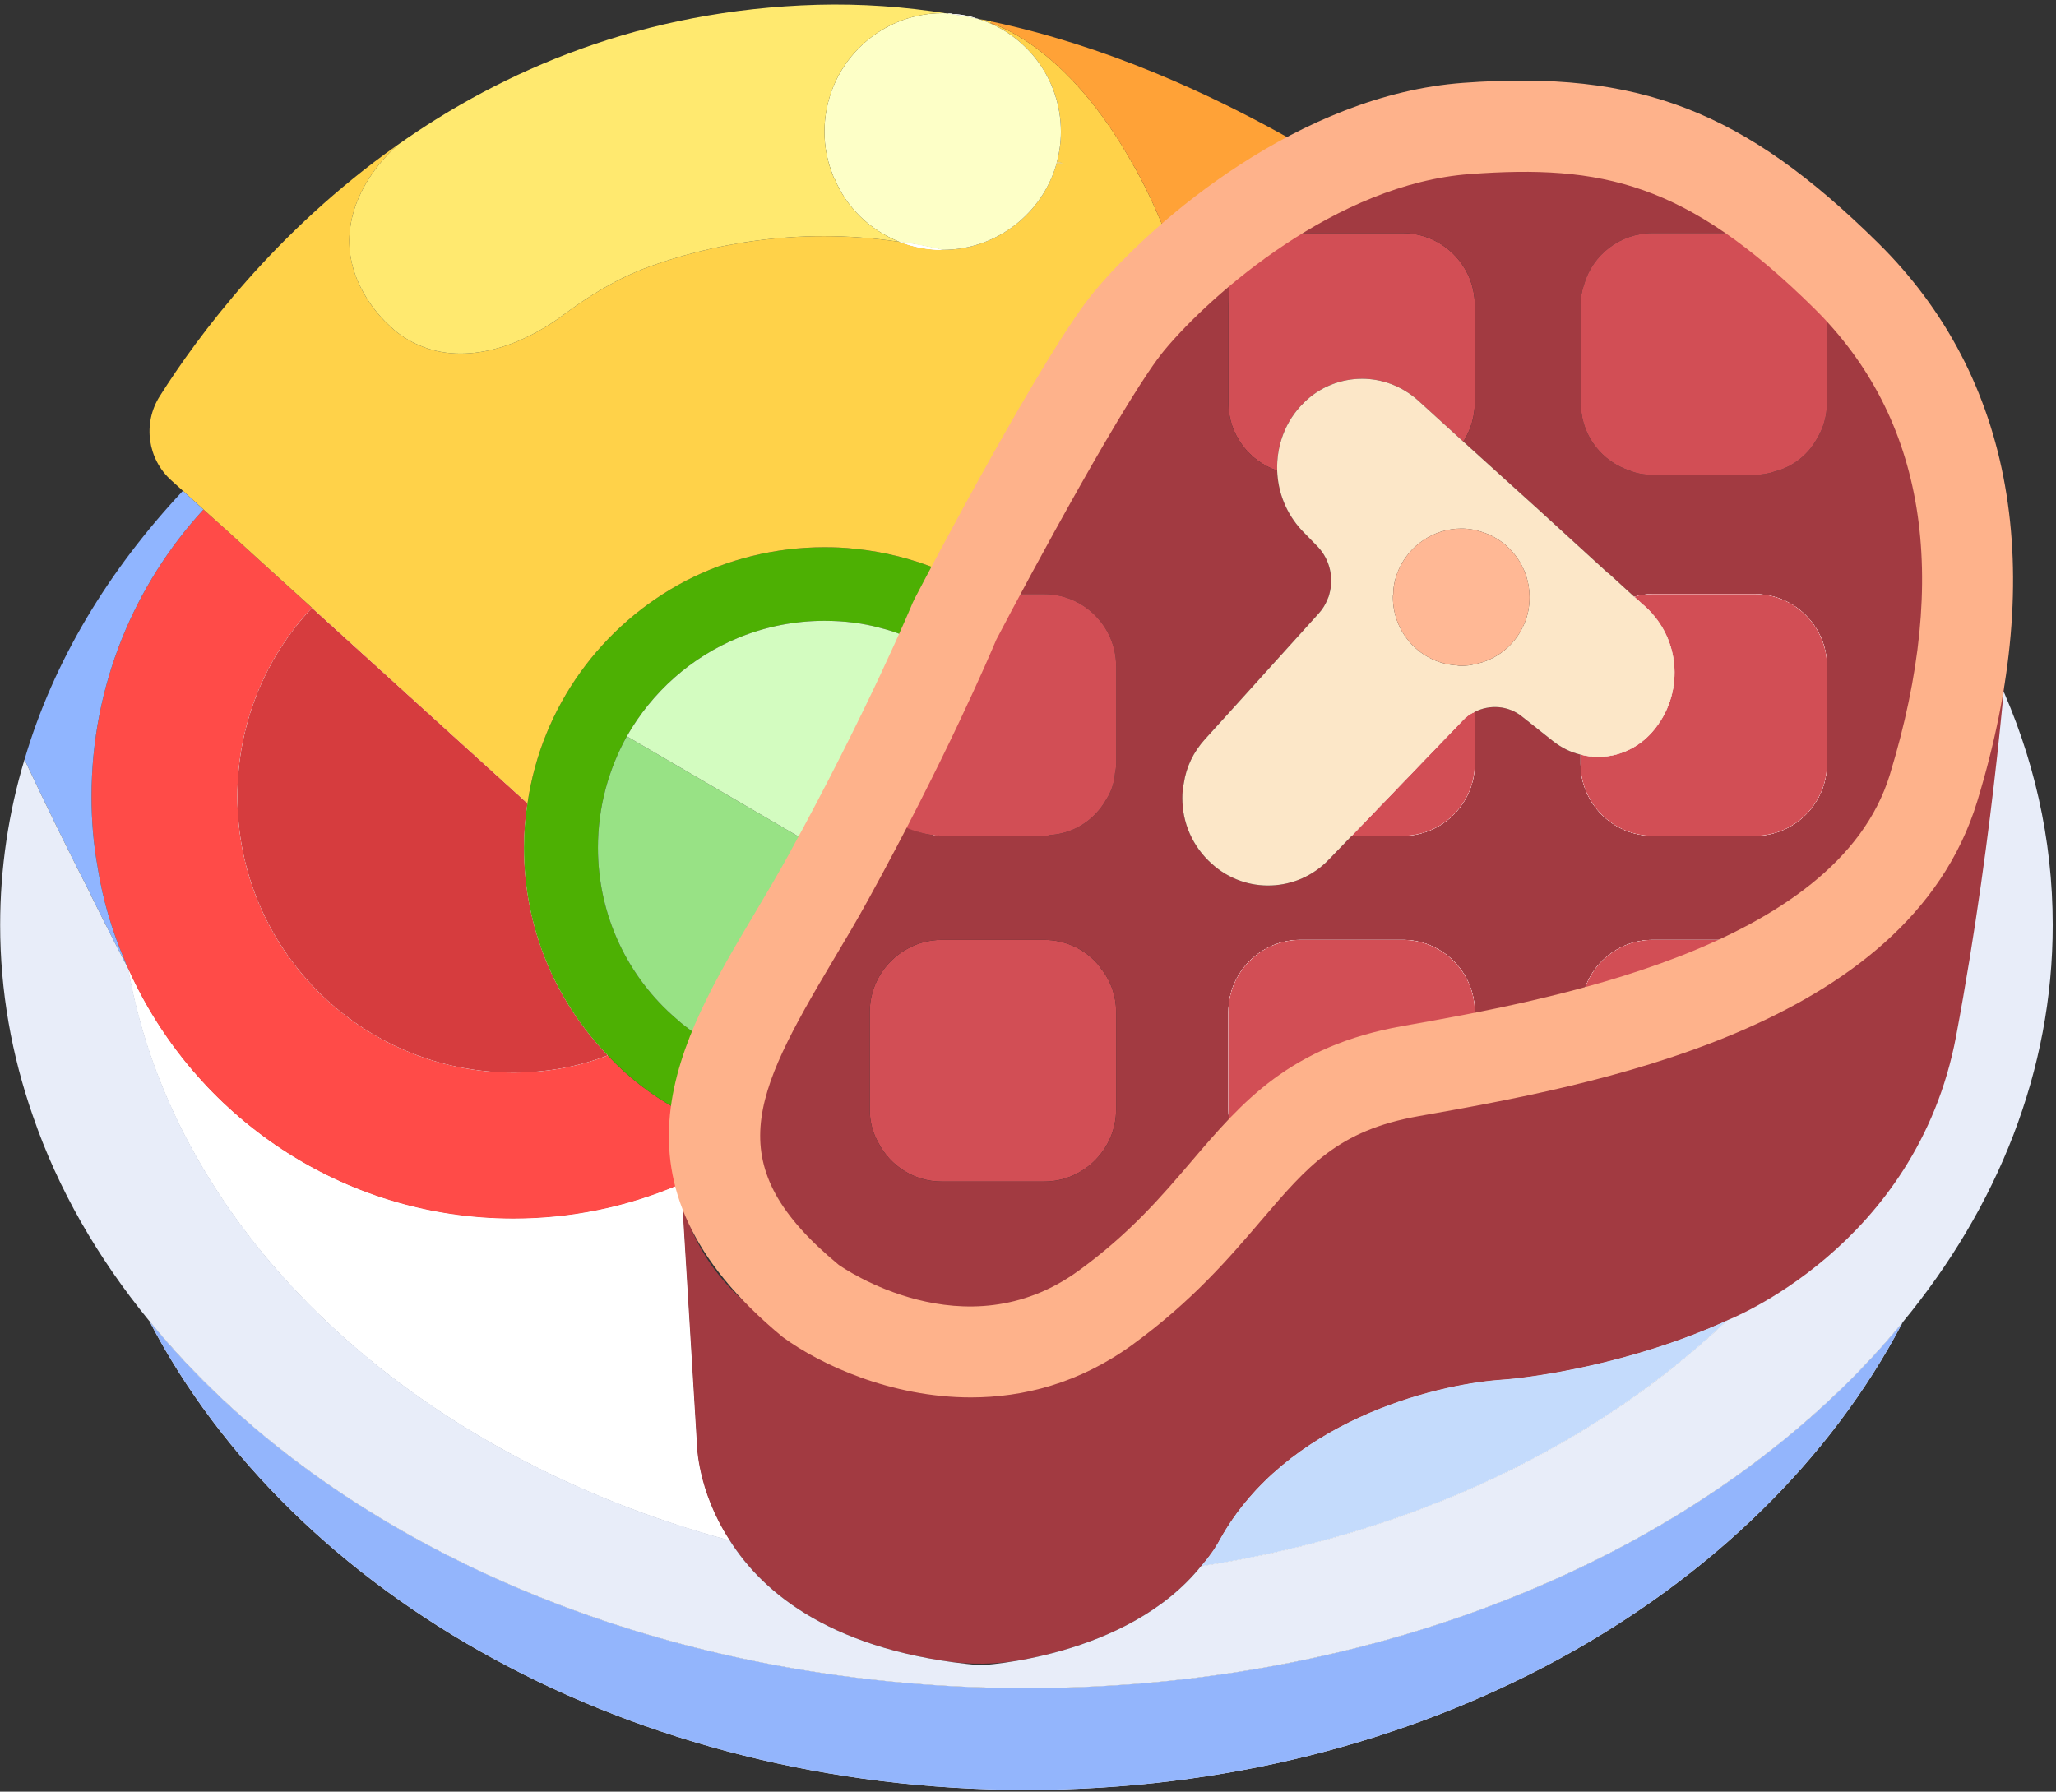 <?xml version="1.0" encoding="UTF-8"?>
<svg width="140px" height="122px" viewBox="0 0 140 122" version="1.1" xmlns="http://www.w3.org/2000/svg" xmlns:xlink="http://www.w3.org/1999/xlink">
    <rect x="0" y="0" width="140" height="122" fill="#333333" stroke="none"/>
    <!-- Generator: Sketch 61.1 (89650) - https://sketch.com -->
    <title>3</title>
    <desc>Created with Sketch.</desc>
    <g id="Page-1" stroke="none" stroke-width="1" fill="none" fill-rule="evenodd">
        <g id="Artboard" transform="translate(-683, -203)">
            <g id="3" transform="translate(683, 203)">
                <path d="M129.561,90.034 C119.787,108.749 96.767,121.883 69.906,121.883 C42.995,121.883 19.92,108.697 10.172,89.956 C22.409,104.959 44.579,114.953 69.906,114.953 C95.157,114.953 117.301,104.985 129.561,90.034" id="Fill-123" fill="#FFFFFF"></path>
                <path d="M100.423,68.905 L100.423,69.58 C100.345,69.58 100.29,69.606 100.215,69.606 C94.016,70.307 89.35,72.643 84.115,77.601 C83.804,76.978 83.646,76.277 83.646,75.55 L83.646,68.905 C83.646,66.206 85.852,63.999 88.548,63.999 L95.52,63.999 C98.216,63.999 100.423,66.206 100.423,68.905" id="Fill-125" fill="#FFFFFF"></path>
                <path d="M118.206,63.999 C114.706,66.127 111.001,67.425 107.706,68.256 C107.994,65.868 110.065,63.999 112.531,63.999 L118.206,63.999 Z" id="Fill-127" fill="#FFFFFF"></path>
                <path d="M63.891,56.886 L63.528,56.964 L63.528,56.86 C63.632,56.886 63.761,56.912 63.891,56.886" id="Fill-129" fill="#FFFFFF"></path>
                <path d="M51.576,77.652 C51.524,77.704 51.475,77.756 51.397,77.782 C51.371,77.73 51.343,77.652 51.371,77.6 C51.42,77.626 51.501,77.652 51.576,77.652" id="Fill-131" fill="#FFFFFF"></path>
                <path d="M100.423,20.78 L100.423,27.425 C100.423,28.386 100.137,29.294 99.642,30.073 L96.534,27.243 C95.445,26.283 94.097,25.79 92.748,25.79 C91.32,25.79 89.871,26.335 88.782,27.425 C87.511,28.671 86.915,30.358 86.967,32.046 C85.046,31.397 83.646,29.58 83.646,27.425 L83.646,20.78 C83.646,20.572 83.61,19.274 83.659,19.093 C83.947,18.807 84.053,18.607 84.338,18.322 C84.364,18.322 84.631,17.974 84.631,17.974 C86.083,16.65 86.534,16.834 88.165,15.874 L95.52,15.874 C98.216,15.874 100.423,18.08 100.423,20.78" id="Fill-133" fill="#D24E55"></path>
                <path d="M100.423,48.476 L100.423,52.007 C100.423,54.706 98.216,56.912 95.52,56.912 L92.048,56.912 L99.593,49.073 C99.826,48.814 100.111,48.606 100.423,48.476" id="Fill-135" fill="#FFFFFF"></path>
                <path d="M124.404,45.361 L124.404,52.006 C124.404,54.706 122.198,56.912 119.501,56.912 L112.53,56.912 C109.834,56.912 107.627,54.706 107.627,52.006 L107.627,51.383 C108.019,51.487 108.434,51.539 108.82,51.539 C110.171,51.539 111.516,50.968 112.501,49.852 C114.708,47.334 114.5,43.518 112.011,41.286 L111.283,40.637 C111.674,40.507 112.089,40.455 112.53,40.455 L119.501,40.455 C122.198,40.455 124.404,42.661 124.404,45.361" id="Fill-137" fill="#FFFFFF"></path>
                <path d="M49.685,104.882 C28.114,99.067 11.962,84.142 8.748,65.998 C13.233,75.991 23.292,82.974 34.959,82.974 C38.925,82.974 42.685,82.169 46.133,80.715 C46.211,80.69 46.288,80.638 46.366,80.612 L46.47,82.013 L46.47,82.039 L47.455,98.289 C47.455,98.289 47.455,101.455 49.685,104.882" id="Fill-139" fill="#FFFFFF"></path>
                <path d="M41.388,71.863 C39.392,72.642 37.216,73.032 34.961,73.032 C24.59,73.032 16.165,64.621 16.165,54.238 C16.165,49.28 18.08,44.738 21.243,41.389 L35.92,54.706 C35.762,55.692 35.684,56.704 35.684,57.717 C35.684,63.22 37.836,68.177 41.388,71.863" id="Fill-141" fill="#FFFFFF"></path>
                <path d="M51.654,62.805 C51.164,63.791 50.591,64.7 49.917,65.556 C50.462,64.7 51.032,63.791 51.654,62.805" id="Fill-143" fill="#FFFFFF"></path>
                <path d="M61.584,43.285 C61.584,43.311 61.558,43.363 61.532,43.389 C61.532,43.337 61.506,43.285 61.48,43.259 C61.532,43.259 61.558,43.259 61.584,43.285" id="Fill-145" fill="#FFFFFF"></path>
                <path d="M64.177,17.016 C63.142,17.016 62.155,16.808 61.247,16.471 C62.206,16.6 63.192,16.782 64.177,17.016" id="Fill-147" fill="#FFFFFF"></path>
                <path d="M66.691,1.312 C66.097,1.156 65.472,1.052 64.879,0.974 C64.746,0.948 64.643,0.923 64.513,0.923 C64.617,0.897 64.746,0.923 64.85,0.948 C65.472,0.974 66.097,1.104 66.691,1.312" id="Fill-149" fill="#FFFFFF"></path>
                <path d="M72.395,11.098 L71.954,11.098 L71.954,11.072 C72.112,11.072 72.239,11.072 72.395,11.098" id="Fill-151" fill="#FFFFFF"></path>
                <path d="M117.611,89.904 C108.693,98.418 96.119,104.467 81.782,106.647 C82.274,106.076 82.715,105.479 83.078,104.804 C87.534,96.809 97.57,94.291 102.131,93.954 C104.441,93.798 111.104,92.864 117.611,89.904" id="Fill-153" fill="#FFFFFF"></path>
                <path d="M100.423,68.905 L100.423,69.58 C100.345,69.58 100.29,69.606 100.215,69.606 C94.016,70.307 89.35,72.643 84.115,77.601 C83.804,76.978 83.646,76.277 83.646,75.55 L83.646,68.905 C83.646,66.206 85.852,63.999 88.548,63.999 L95.52,63.999 C98.216,63.999 100.423,66.206 100.423,68.905" id="Fill-155" fill="#FFFFFF"></path>
                <path d="M118.206,63.999 C114.706,66.127 111.001,67.425 107.706,68.256 C107.994,65.868 110.065,63.999 112.531,63.999 L118.206,63.999 Z" id="Fill-157" fill="#FFFFFF"></path>
                <path d="M63.891,56.886 L63.528,56.964 L63.528,56.86 C63.632,56.886 63.761,56.912 63.891,56.886" id="Fill-159" fill="#FFFFFF"></path>
                <path d="M51.576,77.652 C51.524,77.704 51.475,77.756 51.397,77.782 C51.371,77.73 51.343,77.652 51.371,77.6 C51.42,77.626 51.501,77.652 51.576,77.652" id="Fill-161" fill="#FFFFFF"></path>
                <path d="M100.423,48.476 L100.423,52.007 C100.423,54.706 98.216,56.912 95.52,56.912 L92.048,56.912 L99.593,49.073 C99.826,48.814 100.111,48.606 100.423,48.476" id="Fill-163" fill="#FFFFFF"></path>
                <path d="M124.404,45.361 L124.404,52.006 C124.404,54.706 122.198,56.912 119.501,56.912 L112.53,56.912 C109.834,56.912 107.627,54.706 107.627,52.006 L107.627,51.383 C108.019,51.487 108.434,51.539 108.82,51.539 C110.171,51.539 111.516,50.968 112.501,49.852 C114.708,47.334 114.5,43.518 112.011,41.286 L111.283,40.637 C111.674,40.507 112.089,40.455 112.53,40.455 L119.501,40.455 C122.198,40.455 124.404,42.661 124.404,45.361" id="Fill-165" fill="#FFFFFF"></path>
                <path d="M49.685,104.882 C28.114,99.067 11.962,84.142 8.748,65.998 C13.233,75.991 23.292,82.974 34.959,82.974 C38.925,82.974 42.685,82.169 46.133,80.715 C46.211,80.69 46.288,80.638 46.366,80.612 L46.47,82.013 L46.47,82.039 L47.455,98.289 C47.455,98.289 47.455,101.455 49.685,104.882" id="Fill-167" fill="#FFFFFF"></path>
                <path d="M41.388,71.863 C39.392,72.642 37.216,73.032 34.961,73.032 C24.59,73.032 16.165,64.621 16.165,54.238 C16.165,49.28 18.08,44.738 21.243,41.389 L35.92,54.706 C35.762,55.692 35.684,56.704 35.684,57.717 C35.684,63.22 37.836,68.177 41.388,71.863" id="Fill-169" fill="#FFFFFF"></path>
                <path d="M51.654,62.805 C51.164,63.791 50.591,64.7 49.917,65.556 C50.462,64.7 51.032,63.791 51.654,62.805" id="Fill-171" fill="#FFFFFF"></path>
                <path d="M61.584,43.285 C61.584,43.311 61.558,43.363 61.532,43.389 C61.532,43.337 61.506,43.285 61.48,43.259 C61.532,43.259 61.558,43.259 61.584,43.285" id="Fill-173" fill="#FFFFFF"></path>
                <path d="M64.177,17.016 C63.142,17.016 62.155,16.808 61.247,16.471 C62.206,16.6 63.192,16.782 64.177,17.016" id="Fill-175" fill="#FFFFFF"></path>
                <path d="M117.611,89.904 C108.693,98.418 96.119,104.467 81.782,106.647 C82.274,106.076 82.715,105.479 83.078,104.804 C87.534,96.809 97.57,94.291 102.131,93.954 C104.441,93.798 111.104,92.864 117.611,89.904" id="Fill-177" fill="#FFFFFF"></path>
                <path d="M100.423,68.905 L100.423,69.58 C100.345,69.58 100.29,69.606 100.215,69.606 C94.016,70.307 89.35,72.643 84.115,77.601 C83.804,76.978 83.646,76.277 83.646,75.55 L83.646,68.905 C83.646,66.206 85.852,63.999 88.548,63.999 L95.52,63.999 C98.216,63.999 100.423,66.206 100.423,68.905" id="Fill-179" fill="#FFFFFF"></path>
                <path d="M118.206,63.999 C114.706,66.127 111.001,67.425 107.706,68.256 C107.994,65.868 110.065,63.999 112.531,63.999 L118.206,63.999 Z" id="Fill-181" fill="#FFFFFF"></path>
                <path d="M63.891,56.886 L63.528,56.964 L63.528,56.86 C63.632,56.886 63.761,56.912 63.891,56.886" id="Fill-183" fill="#FFFFFF"></path>
                <path d="M51.576,77.652 C51.524,77.704 51.475,77.756 51.397,77.782 C51.371,77.73 51.343,77.652 51.371,77.6 C51.42,77.626 51.501,77.652 51.576,77.652" id="Fill-185" fill="#FFFFFF"></path>
                <path d="M100.423,48.476 L100.423,52.007 C100.423,54.706 98.216,56.912 95.52,56.912 L92.048,56.912 L99.593,49.073 C99.826,48.814 100.111,48.606 100.423,48.476" id="Fill-187" fill="#FFFFFF"></path>
                <path d="M124.404,45.361 L124.404,52.006 C124.404,54.706 122.198,56.912 119.501,56.912 L112.53,56.912 C109.834,56.912 107.627,54.706 107.627,52.006 L107.627,51.383 C108.019,51.487 108.434,51.539 108.82,51.539 C110.171,51.539 111.516,50.968 112.501,49.852 C114.708,47.334 114.5,43.518 112.011,41.286 L111.283,40.637 C111.674,40.507 112.089,40.455 112.53,40.455 L119.501,40.455 C122.198,40.455 124.404,42.661 124.404,45.361" id="Fill-189" fill="#FFFFFF"></path>
                <path d="M49.685,104.882 C28.114,99.067 11.962,84.142 8.748,65.998 C13.233,75.991 23.292,82.974 34.959,82.974 C38.925,82.974 42.685,82.169 46.133,80.715 C46.211,80.69 46.288,80.638 46.366,80.612 L46.47,82.013 L46.47,82.039 L47.455,98.289 C47.455,98.289 47.455,101.455 49.685,104.882" id="Fill-191" fill="#FFFFFF"></path>
                <path d="M41.388,71.863 C39.392,72.642 37.216,73.032 34.961,73.032 C24.59,73.032 16.165,64.621 16.165,54.238 C16.165,49.28 18.08,44.738 21.243,41.389 L35.92,54.706 C35.762,55.692 35.684,56.704 35.684,57.717 C35.684,63.22 37.836,68.177 41.388,71.863" id="Fill-193" fill="#FFFFFF"></path>
                <path d="M51.654,62.805 C51.164,63.791 50.591,64.7 49.917,65.556 C50.462,64.7 51.032,63.791 51.654,62.805" id="Fill-195" fill="#FFFFFF"></path>
                <path d="M61.584,43.285 C61.584,43.311 61.558,43.363 61.532,43.389 C61.532,43.337 61.506,43.285 61.48,43.259 C61.532,43.259 61.558,43.259 61.584,43.285" id="Fill-197" fill="#FFFFFF"></path>
                <path d="M64.177,17.016 C63.142,17.016 62.155,16.808 61.247,16.471 C62.206,16.6 63.192,16.782 64.177,17.016" id="Fill-199" fill="#FFFFFF"></path>
                <path d="M72.395,11.098 L71.954,11.098 L71.954,11.072 C72.112,11.072 72.239,11.072 72.395,11.098" id="Fill-201" fill="#FFFFFF"></path>
                <path d="M117.611,89.904 C108.693,98.418 96.119,104.467 81.782,106.647 C82.274,106.076 82.715,105.479 83.078,104.804 C87.534,96.809 97.57,94.291 102.131,93.954 C104.441,93.798 111.104,92.864 117.611,89.904" id="Fill-203" fill="#FFFFFF"></path>
                <path d="M129.561,90.034 C119.787,108.749 96.767,121.883 69.906,121.883 C42.995,121.883 19.92,108.697 10.172,89.956 C22.409,104.959 44.579,114.953 69.906,114.953 C95.157,114.953 117.301,104.985 129.561,90.034" id="Fill-205" fill="#93B5FC"></path>
                <path d="M100.423,68.905 L100.423,69.58 C100.345,69.58 100.29,69.606 100.215,69.606 C94.016,70.307 89.35,72.643 84.115,77.601 C83.804,76.978 83.646,76.277 83.646,75.55 L83.646,68.905 C83.646,66.206 85.852,63.999 88.548,63.999 L95.52,63.999 C98.216,63.999 100.423,66.206 100.423,68.905" id="Fill-207" fill="#FFFFFF"></path>
                <path d="M118.206,63.999 C114.706,66.127 111.001,67.425 107.706,68.256 C107.994,65.868 110.065,63.999 112.531,63.999 L118.206,63.999 Z" id="Fill-209" fill="#FFFFFF"></path>
                <path d="M63.891,56.886 L63.528,56.964 L63.528,56.86 C63.632,56.886 63.761,56.912 63.891,56.886" id="Fill-211" fill="#FFFFFF"></path>
                <path d="M51.576,77.652 C51.524,77.704 51.475,77.756 51.397,77.782 C51.371,77.73 51.343,77.652 51.371,77.6 C51.42,77.626 51.501,77.652 51.576,77.652" id="Fill-213" fill="#FFFFFF"></path>
                <path d="M100.423,48.476 L100.423,52.007 C100.423,54.706 98.216,56.912 95.52,56.912 L92.048,56.912 L99.593,49.073 C99.826,48.814 100.111,48.606 100.423,48.476" id="Fill-215" fill="#FFFFFF"></path>
                <path d="M124.404,45.361 L124.404,52.006 C124.404,54.706 122.198,56.912 119.501,56.912 L112.53,56.912 C109.834,56.912 107.627,54.706 107.627,52.006 L107.627,51.383 C108.019,51.487 108.434,51.539 108.82,51.539 C110.171,51.539 111.516,50.968 112.501,49.852 C114.708,47.334 114.5,43.518 112.011,41.286 L111.283,40.637 C111.674,40.507 112.089,40.455 112.53,40.455 L119.501,40.455 C122.198,40.455 124.404,42.661 124.404,45.361" id="Fill-217" fill="#FFFFFF"></path>
                <path d="M49.685,104.882 C28.114,99.067 11.962,84.142 8.748,65.998 C13.233,75.991 23.292,82.974 34.959,82.974 C38.925,82.974 42.685,82.169 46.133,80.715 C46.211,80.69 46.288,80.638 46.366,80.612 L46.47,82.013 L46.47,82.039 L47.455,98.289 C47.455,98.289 47.455,101.455 49.685,104.882" id="Fill-219" fill="#FFFFFF"></path>
                <path d="M41.388,71.863 C39.392,72.642 37.216,73.032 34.961,73.032 C24.59,73.032 16.165,64.621 16.165,54.238 C16.165,49.28 18.08,44.738 21.243,41.389 L35.92,54.706 C35.762,55.692 35.684,56.704 35.684,57.717 C35.684,63.22 37.836,68.177 41.388,71.863" id="Fill-221" fill="#FFFFFF"></path>
                <path d="M51.654,62.805 C51.164,63.791 50.591,64.7 49.917,65.556 C50.462,64.7 51.032,63.791 51.654,62.805" id="Fill-223" fill="#FFFFFF"></path>
                <path d="M61.584,43.285 C61.584,43.311 61.558,43.363 61.532,43.389 C61.532,43.337 61.506,43.285 61.48,43.259 C61.532,43.259 61.558,43.259 61.584,43.285" id="Fill-225" fill="#FFFFFF"></path>
                <path d="M117.611,89.904 C108.693,98.418 96.119,104.467 81.782,106.647 C82.274,106.076 82.715,105.479 83.078,104.804 C87.534,96.809 97.57,94.291 102.131,93.954 C104.441,93.798 111.104,92.864 117.611,89.904" id="Fill-227" fill="#C4DBFC"></path>
                <path d="M46.132,80.715 C42.684,82.169 38.925,82.973 34.958,82.973 C23.292,82.973 13.235,75.991 8.747,65.997 C8.747,65.997 8.747,65.971 8.721,65.945 C8.698,65.893 8.669,65.842 8.618,65.738 C8.594,65.66 8.566,65.582 8.54,65.504 C7.658,63.479 7.01,61.325 6.65,59.067 L6.65,59.041 C6.362,57.483 6.232,55.874 6.232,54.239 C6.232,46.685 9.136,39.832 13.855,34.693 L15.618,36.276 L18.236,38.664 L21.243,41.39 C18.08,44.738 16.162,49.281 16.162,54.239 C16.162,64.622 24.588,73.032 34.958,73.032 C37.216,73.032 39.392,72.642 41.388,71.864 C42.684,73.265 44.214,74.459 45.899,75.42 C45.718,77.133 45.769,78.924 46.132,80.715" id="Fill-229" fill="#FF4B48"></path>
                <path d="M41.388,71.863 C39.392,72.642 37.216,73.032 34.961,73.032 C24.59,73.032 16.165,64.621 16.165,54.238 C16.165,49.28 18.08,44.738 21.243,41.389 L35.92,54.706 C35.762,55.692 35.684,56.704 35.684,57.717 C35.684,63.22 37.836,68.177 41.388,71.863" id="Fill-231" fill="#FFFFFF"></path>
                <path d="M51.654,62.805 C51.164,63.791 50.591,64.7 49.917,65.556 C50.462,64.7 51.032,63.791 51.654,62.805" id="Fill-233" fill="#FFFFFF"></path>
                <path d="M51.576,77.652 C51.524,77.704 51.475,77.756 51.397,77.782 C51.371,77.73 51.343,77.652 51.371,77.6 C51.42,77.626 51.501,77.652 51.576,77.652" id="Fill-235" fill="#FFFFFF"></path>
                <path d="M76.001,68.905 L76.001,75.55 C76.001,78.25 73.794,80.456 71.098,80.456 L64.126,80.456 C62.257,80.456 60.624,79.392 59.823,77.834 C59.431,77.16 59.224,76.381 59.224,75.55 L59.224,68.905 C59.224,67.088 60.238,65.479 61.713,64.648 C62.415,64.233 63.242,63.999 64.126,63.999 L71.098,63.999 C72.628,63.999 74.002,64.7 74.883,65.816 L74.883,65.842 C75.586,66.673 76.001,67.737 76.001,68.905" id="Fill-237" fill="#D24E55"></path>
                <path d="M41.388,71.863 C39.392,72.642 37.216,73.032 34.961,73.032 C24.59,73.032 16.165,64.621 16.165,54.238 C16.165,49.28 18.08,44.738 21.243,41.389 L35.92,54.706 C35.762,55.692 35.684,56.704 35.684,57.717 C35.684,63.22 37.836,68.177 41.388,71.863" id="Fill-239" fill="#D63C3E"></path>
                <path d="M51.654,62.805 C51.164,63.791 50.591,64.7 49.917,65.556 C50.462,64.7 51.032,63.791 51.654,62.805" id="Fill-241" fill="#FFFFFF"></path>
                <path d="M63.995,38.82 C63.657,39.417 63.32,40.014 63.009,40.585 L63.009,40.611 C62.519,41.519 62.05,42.402 61.583,43.284 C61.56,43.258 61.534,43.258 61.48,43.258 C60.99,43.051 60.495,42.895 59.976,42.765 C58.757,42.428 57.461,42.272 56.142,42.272 C54.067,42.272 52.095,42.687 50.308,43.414 C47.067,44.738 44.395,47.126 42.683,50.137 C41.442,52.369 40.716,54.965 40.716,57.717 C40.716,62.389 42.787,66.568 46.054,69.372 C46.419,69.709 46.806,69.995 47.197,70.28 C46.572,71.786 46.108,73.551 45.901,75.42 C44.213,74.459 42.683,73.265 41.387,71.863 C37.835,68.177 35.683,63.22 35.683,57.717 C35.683,56.704 35.761,55.692 35.919,54.706 C36.876,48.086 41.001,42.532 46.702,39.546 C49.53,38.093 52.743,37.262 56.142,37.262 C56.839,37.262 57.513,37.288 58.19,37.366 L58.216,37.366 C60.238,37.574 62.182,38.067 63.995,38.82" id="Fill-243" fill="#4DB003"></path>
                <path d="M51.654,62.805 C51.164,63.791 50.591,64.7 49.917,65.556 C50.462,64.7 51.032,63.791 51.654,62.805" id="Fill-245" fill="#FFFFFF"></path>
                <path d="M61.584,43.285 C61.584,43.311 61.558,43.363 61.532,43.389 C61.532,43.337 61.506,43.285 61.48,43.259 C61.532,43.259 61.558,43.259 61.584,43.285" id="Fill-247" fill="#FFFFFF"></path>
                <path d="M63.891,56.886 L63.528,56.964 L63.528,56.86 C63.632,56.886 63.761,56.912 63.891,56.886" id="Fill-249" fill="#FFFFFF"></path>
                <path d="M54.817,57.224 C53.782,59.145 52.743,60.936 51.757,62.623 C51.734,62.649 51.708,62.701 51.708,62.727 C51.68,62.753 51.68,62.779 51.654,62.805 C51.032,63.791 50.461,64.7 49.917,65.557 C49.893,65.583 49.867,65.634 49.867,65.66 C49.427,66.335 49.012,66.958 48.597,67.555 C48.076,68.308 47.586,69.243 47.197,70.281 C46.806,69.995 46.419,69.71 46.054,69.372 C42.787,66.569 40.716,62.39 40.716,57.717 C40.716,54.966 41.442,52.37 42.683,50.138 L53.575,56.497 L54.817,57.224 Z" id="Fill-251" fill="#98E285"></path>
                <path d="M51.654,62.805 C51.164,63.791 50.591,64.7 49.917,65.556 C50.462,64.7 51.032,63.791 51.654,62.805" id="Fill-253" fill="#FFFFFF"></path>
                <path d="M61.584,43.285 C61.584,43.311 61.558,43.363 61.532,43.389 C61.532,43.337 61.506,43.285 61.48,43.259 C61.532,43.259 61.558,43.259 61.584,43.285" id="Fill-255" fill="#FFFFFF"></path>
                <path d="M63.891,56.886 L63.528,56.964 L63.528,56.86 C63.632,56.886 63.761,56.912 63.891,56.886" id="Fill-257" fill="#FFFFFF"></path>
                <path d="M61.584,43.285 C61.584,43.311 61.558,43.363 61.532,43.389 C61.532,43.337 61.506,43.285 61.48,43.259 C61.532,43.259 61.558,43.259 61.584,43.285" id="Fill-259" fill="#FFFFFF"></path>
                <path d="M79.654,16.6 C79.06,17.145 78.435,17.716 77.842,18.339 C76.05,20.156 74.29,22.233 72.579,24.569 C72.579,24.569 67.935,31.759 63.995,38.819 C62.182,38.067 60.238,37.573 58.213,37.366 L58.19,37.366 C57.513,37.288 56.839,37.262 56.142,37.262 C52.743,37.262 49.53,38.093 46.702,39.546 C41.001,42.531 36.876,48.086 35.919,54.705 L21.245,41.389 L18.238,38.664 L15.619,36.276 L13.854,34.692 L12.454,33.42 L11.676,32.719 C10.043,31.266 9.708,28.826 10.875,26.983 C13.467,22.881 18.756,15.743 27.024,9.903 L27.024,9.929 C27.024,9.929 21.087,14.835 25.287,20.779 C25.702,21.35 26.119,21.817 26.583,22.233 C27.182,22.804 27.856,23.219 28.528,23.504 C31.795,24.932 35.608,23.479 38.276,21.506 C40.117,20.13 42.061,18.936 44.213,18.157 C48.027,16.781 54.067,15.38 61.246,16.47 C62.154,16.807 63.142,17.015 64.176,17.015 C67.883,17.015 71.02,14.497 71.954,11.097 L72.395,11.097 C72.242,11.071 72.112,11.071 71.954,11.071 C72.138,10.396 72.242,9.695 72.242,8.968 C72.242,5.386 69.906,2.349 66.691,1.311 C66.976,1.337 67.235,1.389 67.52,1.467 L67.443,1.57 C67.443,1.57 72.579,2.92 77.219,11.33 C77.243,11.356 77.243,11.382 77.269,11.408 C78.098,12.888 78.902,14.627 79.654,16.6" id="Fill-261" fill="#FFD249"></path>
                <path d="M64.177,17.016 C63.142,17.016 62.155,16.808 61.247,16.471 C62.206,16.6 63.192,16.782 64.177,17.016" id="Fill-263" fill="#FFFFFF"></path>
                <path d="M72.395,11.098 L71.954,11.098 L71.954,11.072 C72.112,11.072 72.239,11.072 72.395,11.098" id="Fill-265" fill="#FFFFFF"></path>
                <path d="M63.891,56.886 L63.528,56.964 L63.528,56.86 C63.632,56.886 63.761,56.912 63.891,56.886" id="Fill-267" fill="#FFFFFF"></path>
                <path d="M72.241,8.969 C72.241,9.695 72.137,10.396 71.956,11.071 L71.956,11.097 C71.02,14.497 67.883,17.015 64.178,17.015 C63.193,16.782 62.207,16.6 61.248,16.47 C59.223,15.666 57.616,14.108 56.815,12.135 C56.76,12.083 56.737,12.032 56.737,11.98 C56.348,11.045 56.141,10.033 56.141,8.969 C56.141,4.504 59.744,0.896 64.178,0.896 C64.282,0.896 64.409,0.896 64.515,0.922 C64.642,0.922 64.746,0.948 64.878,0.974 C65.474,1.052 66.096,1.155 66.69,1.311 C69.907,2.349 72.241,5.386 72.241,8.969" id="Fill-269" fill="#FDFFC7"></path>
                <path d="M64.177,17.016 C63.142,17.016 62.155,16.808 61.247,16.471 C62.206,16.6 63.192,16.782 64.177,17.016" id="Fill-271" fill="#FFFFFF"></path>
                <path d="M66.691,1.312 C66.097,1.156 65.472,1.052 64.879,0.974 C64.746,0.948 64.643,0.923 64.513,0.923 C64.617,0.897 64.746,0.923 64.85,0.948 C65.472,0.974 66.097,1.104 66.691,1.312" id="Fill-273" fill="#FFFFFF"></path>
                <path d="M88.781,9.981 C87.537,10.63 86.292,11.409 85.022,12.291 C84.918,12.343 84.838,12.395 84.762,12.447 C83.077,13.615 81.366,14.991 79.652,16.6 C78.901,14.628 78.1,12.888 77.27,11.409 C77.244,11.383 77.244,11.357 77.218,11.331 C72.577,2.921 67.444,1.571 67.444,1.571 L67.522,1.467 C75.092,3.076 82.3,6.243 88.781,9.981" id="Fill-275" fill="#FFA237"></path>
                <path d="M56.141,8.969 C56.141,10.033 56.348,11.045 56.734,11.98 C56.734,12.032 56.76,12.083 56.815,12.135 C57.616,14.108 59.223,15.666 61.248,16.47 C54.067,15.38 48.026,16.782 44.212,18.157 C42.06,18.936 40.116,20.13 38.275,21.506 C35.607,23.479 31.794,24.932 28.53,23.505 C27.856,23.219 27.182,22.804 26.585,22.233 C26.119,21.817 25.704,21.35 25.289,20.779 C21.086,14.835 27.026,9.929 27.026,9.929 L27.026,9.903 C34.233,4.789 43.722,0.662 55.672,0.325 C58.656,0.247 61.609,0.455 64.512,0.922 C64.409,0.896 64.282,0.896 64.178,0.896 C59.744,0.896 56.141,4.504 56.141,8.969" id="Fill-277" fill="#FFE96F"></path>
                <path d="M64.878,0.975 C64.746,0.949 64.642,0.923 64.513,0.923 C64.616,0.897 64.746,0.923 64.85,0.949 L64.878,0.975 Z" id="Fill-279" fill="#FFFFFF"></path>
                <path d="M46.469,82.013 C46.314,81.572 46.21,81.156 46.132,80.715 C46.21,80.689 46.29,80.637 46.365,80.611 L46.469,82.013 Z" id="Fill-281" fill="#FFFFFF"></path>
                <path d="M51.654,62.805 C51.164,63.791 50.591,64.7 49.917,65.556 C50.462,64.7 51.032,63.791 51.654,62.805" id="Fill-283" fill="#FFFFFF"></path>
                <path d="M100.423,68.905 L100.423,69.58 C100.345,69.58 100.29,69.606 100.215,69.606 C94.016,70.307 89.35,72.643 84.115,77.601 C83.804,76.978 83.646,76.277 83.646,75.55 L83.646,68.905 C83.646,66.206 85.852,63.999 88.548,63.999 L95.52,63.999 C98.216,63.999 100.423,66.206 100.423,68.905" id="Fill-285" fill="#FFFFFF"></path>
                <path d="M118.206,63.999 C114.706,66.127 111.001,67.425 107.706,68.256 C107.994,65.868 110.065,63.999 112.531,63.999 L118.206,63.999 Z" id="Fill-287" fill="#FFFFFF"></path>
                <path d="M63.891,56.886 L63.528,56.964 L63.528,56.86 C63.632,56.886 63.761,56.912 63.891,56.886" id="Fill-289" fill="#FFFFFF"></path>
                <path d="M51.576,77.652 C51.524,77.704 51.475,77.756 51.397,77.782 C51.371,77.73 51.343,77.652 51.371,77.6 C51.42,77.626 51.501,77.652 51.576,77.652" id="Fill-291" fill="#FFFFFF"></path>
                <path d="M100.423,48.476 L100.423,52.007 C100.423,54.706 98.216,56.912 95.52,56.912 L92.048,56.912 L99.593,49.073 C99.826,48.814 100.111,48.606 100.423,48.476" id="Fill-293" fill="#FFFFFF"></path>
                <path d="M124.404,45.361 L124.404,52.006 C124.404,54.706 122.198,56.912 119.501,56.912 L112.53,56.912 C109.834,56.912 107.627,54.706 107.627,52.006 L107.627,51.383 C108.019,51.487 108.434,51.539 108.82,51.539 C110.171,51.539 111.516,50.968 112.501,49.852 C114.708,47.334 114.5,43.518 112.011,41.286 L111.283,40.637 C111.674,40.507 112.089,40.455 112.53,40.455 L119.501,40.455 C122.198,40.455 124.404,42.661 124.404,45.361" id="Fill-295" fill="#FFFFFF"></path>
                <path d="M76.001,75.55 C76.001,78.25 73.794,80.456 71.098,80.456 L64.126,80.456 C62.257,80.456 60.624,79.392 59.823,77.835 C59.431,77.16 59.224,76.381 59.224,75.55 L59.224,68.905 C59.224,67.088 60.238,65.479 61.713,64.648 C62.415,64.233 63.242,63.999 64.126,63.999 L71.098,63.999 C72.628,63.999 74.002,64.7 74.883,65.816 L74.883,65.842 C75.586,66.673 76.001,67.737 76.001,68.905 L76.001,75.55 Z M131.145,37.964 C131.119,37.419 132.848,33.312 132.796,32.741 C132.796,32.741 129.719,27.97 124.404,21.273 L124.404,27.425 C124.404,28.308 124.168,29.139 123.728,29.865 C123.134,30.956 122.094,31.786 120.878,32.098 C120.438,32.253 119.971,32.331 119.502,32.331 L112.53,32.331 C111.986,32.331 111.467,32.253 110.972,32.046 C109.131,31.449 107.76,29.762 107.656,27.737 C107.628,27.633 107.628,27.529 107.628,27.425 L107.628,20.78 C107.628,20.287 107.705,19.82 107.864,19.379 C108.434,17.354 110.324,15.874 112.53,15.874 L118.335,15.874 C117.454,15.355 116.689,14.244 115.68,13.855 C107.902,10.818 100.711,10.288 94.54,12.417 C94.387,12.469 94.229,12.521 94.076,12.572 C93.788,12.676 93.729,12.598 93.444,12.728 L93.166,12.91 C92.884,13.04 92.059,12.801 91.774,12.931 C90.739,13.372 89.345,15.277 88.385,15.874 L95.52,15.874 C98.216,15.874 100.423,18.081 100.423,20.78 L100.423,27.425 C100.423,28.386 100.138,29.294 99.642,30.073 L104.752,34.693 L109.497,39.028 L109.523,39.028 L111.283,40.638 C111.675,40.508 112.089,40.456 112.53,40.456 L119.502,40.456 C122.198,40.456 124.404,42.662 124.404,45.362 L124.404,52.007 C124.404,54.707 122.198,56.913 119.502,56.913 L112.53,56.913 C109.834,56.913 107.628,54.707 107.628,52.007 L107.628,51.384 C106.954,51.228 106.331,50.917 105.761,50.476 L103.635,48.788 C102.704,48.036 101.434,47.958 100.423,48.477 L100.423,52.007 C100.423,54.707 98.216,56.913 95.52,56.913 L92.046,56.913 L90.493,58.522 C88.367,60.755 84.839,60.91 82.534,58.834 C81.186,57.64 80.509,56.004 80.509,54.343 C80.509,54.006 80.538,53.668 80.613,53.331 C80.771,52.241 81.261,51.202 82.067,50.32 L83.646,48.581 L89.791,41.78 C90.052,41.494 90.26,41.157 90.389,40.819 C90.439,40.716 90.493,40.586 90.519,40.456 C90.83,39.366 90.568,38.12 89.741,37.237 L88.652,36.121 C87.564,34.953 87.019,33.499 86.965,32.046 C85.046,31.397 83.646,29.58 83.646,27.425 L83.646,20.78 C83.646,20.573 83.682,18.688 83.732,18.506 L82.599,18.836 C81.976,19.459 80.579,19.682 79.954,20.383 C74.873,26.091 71.697,36.121 69.179,40.456 L71.098,40.456 C73.794,40.456 76.001,42.662 76.001,45.362 L76.001,52.007 C76.001,52.241 75.972,52.448 75.923,52.656 L75.923,52.682 C75.868,53.331 75.661,53.928 75.324,54.447 C74.546,55.823 73.146,56.757 71.489,56.861 C71.36,56.913 71.228,56.913 71.098,56.913 L64.126,56.913 C64.049,56.913 63.968,56.913 63.891,56.887 L63.528,56.965 L63.528,56.861 C62.934,56.809 62.073,56.516 61.581,56.23 L59.882,57.152 C58.171,60.552 57.461,63.633 55.54,66.151 C53.831,68.41 52.823,70.878 52.071,72.565 C51.812,73.162 51.604,73.759 51.475,74.304 L51.446,74.33 C51.164,75.447 51.135,76.511 51.371,77.601 C51.423,77.627 51.501,77.653 51.576,77.653 C51.526,77.705 51.475,77.757 51.397,77.783 C51.783,79.73 52.926,81.806 54.871,84.454 C60.134,91.67 71.876,91.099 79.316,82.637 C81.004,80.716 82.586,79.029 84.115,77.601 C83.804,76.978 83.646,76.277 83.646,75.55 L83.646,68.905 C83.646,66.206 85.852,63.999 88.549,63.999 L95.52,63.999 C98.216,63.999 100.423,66.206 100.423,68.905 L100.423,69.58 C102.209,69.373 104.802,69.009 107.705,68.256 C107.993,65.868 110.067,63.999 112.53,63.999 L118.205,63.999 C123.004,61.118 126.538,62.702 128.768,55.953 C128.768,55.953 130.282,53.598 130.282,53.572 C130.435,53.105 129.926,48.97 130.056,48.451 C130.782,45.777 131.168,42.766 131.168,39.34 C131.168,38.899 131.145,38.431 131.145,37.964 L131.145,37.964 Z" id="Fill-297" fill="#A23A41"></path>
                <path d="M100.423,68.905 L100.423,69.58 C100.345,69.58 100.29,69.606 100.215,69.606 C94.016,70.307 89.35,72.643 84.115,77.601 C83.804,76.978 83.646,76.277 83.646,75.55 L83.646,68.905 C83.646,66.206 85.852,63.999 88.548,63.999 L95.52,63.999 C98.216,63.999 100.423,66.206 100.423,68.905" id="Fill-299" fill="#FFFFFF"></path>
                <path d="M118.206,63.999 C114.706,66.127 111.001,67.425 107.706,68.256 C107.994,65.868 110.065,63.999 112.531,63.999 L118.206,63.999 Z" id="Fill-301" fill="#FFFFFF"></path>
                <path d="M63.891,56.886 L63.528,56.964 L63.528,56.86 C63.632,56.886 63.761,56.912 63.891,56.886" id="Fill-303" fill="#A23A41"></path>
                <path d="M51.576,77.652 C51.524,77.704 51.475,77.756 51.397,77.782 C51.371,77.73 51.343,77.652 51.371,77.6 C51.42,77.626 51.501,77.652 51.576,77.652" id="Fill-305" fill="#FFFFFF"></path>
                <path d="M100.423,48.476 L100.423,52.007 C100.423,54.706 98.216,56.912 95.52,56.912 L92.048,56.912 L99.593,49.073 C99.826,48.814 100.111,48.606 100.423,48.476" id="Fill-307" fill="#FFFFFF"></path>
                <path d="M124.404,45.361 L124.404,52.006 C124.404,54.706 122.198,56.912 119.501,56.912 L112.53,56.912 C109.834,56.912 107.627,54.706 107.627,52.006 L107.627,51.383 C108.019,51.487 108.434,51.539 108.82,51.539 C110.171,51.539 111.516,50.968 112.501,49.852 C114.708,47.334 114.5,43.518 112.011,41.286 L111.283,40.637 C111.674,40.507 112.089,40.455 112.53,40.455 L119.501,40.455 C122.198,40.455 124.404,42.661 124.404,45.361" id="Fill-309" fill="#FFFFFF"></path>
                <path d="M131.61,59.845 C131.48,71.241 126.246,81.728 117.612,89.904 C111.105,92.863 104.442,93.798 102.132,93.953 C97.569,94.291 87.536,96.809 83.076,104.804 C82.716,105.479 82.275,106.076 81.78,106.647 C78.43,110.808 72.921,112.417 69.582,113.03 C67.842,113.349 66.064,113.372 64.316,113.105 C56.012,111.838 51.797,108.23 49.684,104.882 C47.454,101.455 47.454,98.288 47.454,98.288 L46.469,82.039 C47.428,85.284 49.531,88.347 53.391,90.527 C63.658,96.342 66.647,94.833 76.009,90.135 C82.179,87.046 84.126,81.79 87.678,78.363 C89.519,76.572 92.64,74.797 96.449,73.707 C97.385,73.447 99.809,73.149 100.926,72.915 C103.078,72.448 105.966,71.905 108.559,71.334 C113.951,70.166 116.088,69.164 121.193,65.712 C124.047,63.817 129.59,63.09 131.61,59.845" id="Fill-311" fill="#A23A41"></path>
                <path d="M100.423,68.905 L100.423,69.58 C100.345,69.58 100.29,69.606 100.215,69.606 C94.016,70.307 89.35,72.643 84.115,77.601 C83.804,76.978 83.646,76.277 83.646,75.55 L83.646,68.905 C83.646,66.206 85.852,63.999 88.548,63.999 L95.52,63.999 C98.216,63.999 100.423,66.206 100.423,68.905" id="Fill-313" fill="#FFFFFF"></path>
                <path d="M118.206,63.999 C114.706,66.127 111.001,67.425 107.706,68.256 C107.994,65.868 110.065,63.999 112.531,63.999 L118.206,63.999 Z" id="Fill-315" fill="#FFFFFF"></path>
                <path d="M51.576,77.652 C51.524,77.704 51.475,77.756 51.397,77.782 C51.371,77.73 51.343,77.652 51.371,77.6 C51.42,77.626 51.501,77.652 51.576,77.652" id="Fill-317" fill="#FFFFFF"></path>
                <path d="M100.423,48.476 L100.423,52.007 C100.423,54.706 98.216,56.912 95.52,56.912 L92.048,56.912 L99.593,49.073 C99.826,48.814 100.111,48.606 100.423,48.476" id="Fill-319" fill="#FFFFFF"></path>
                <path d="M124.404,45.361 L124.404,52.006 C124.404,54.706 122.198,56.912 119.501,56.912 L112.53,56.912 C109.834,56.912 107.627,54.706 107.627,52.006 L107.627,51.383 C108.019,51.487 108.434,51.539 108.82,51.539 C110.171,51.539 111.516,50.968 112.501,49.852 C114.708,47.334 114.5,43.518 112.011,41.286 L111.283,40.637 C111.674,40.507 112.089,40.455 112.53,40.455 L119.501,40.455 C122.198,40.455 124.404,42.661 124.404,45.361" id="Fill-321" fill="#FFFFFF"></path>
                <path d="M118.206,63.999 C114.706,66.127 111.001,67.425 107.706,68.256 C107.994,65.868 110.065,63.999 112.531,63.999 L118.206,63.999 Z" id="Fill-323" fill="#D24E55"></path>
                <path d="M100.423,68.905 L100.423,69.58 C100.345,69.58 100.29,69.606 100.215,69.606 C94.016,70.307 89.35,72.643 84.115,77.601 C83.804,76.978 83.646,76.277 83.646,75.55 L83.646,68.905 C83.646,66.206 85.852,63.999 88.548,63.999 L95.52,63.999 C98.216,63.999 100.423,66.206 100.423,68.905" id="Fill-325" fill="#D24E55"></path>
                <path d="M61.534,43.389 C60.911,44.609 60.367,45.777 59.9,46.841 C59.693,47.334 59.457,47.854 59.224,48.347 C57.852,51.462 56.348,54.421 54.816,57.224 L53.574,56.497 L42.683,50.138 C44.397,47.127 47.067,44.739 50.308,43.415 C52.094,42.688 54.067,42.273 56.141,42.273 C57.463,42.273 58.76,42.428 59.975,42.766 C60.497,42.896 60.989,43.051 61.479,43.259 C61.505,43.285 61.534,43.337 61.534,43.389" id="Fill-327" fill="#D3FCC0"></path>
                <path d="M61.584,43.285 C61.584,43.311 61.558,43.363 61.532,43.389 C61.532,43.337 61.506,43.285 61.48,43.259 C61.532,43.259 61.558,43.259 61.584,43.285" id="Fill-329" fill="#FFFFFF"></path>
                <path d="M76.001,45.361 L76.001,52.006 C76.001,52.24 75.972,52.447 75.923,52.655 L75.923,52.681 C75.868,53.33 75.661,53.927 75.324,54.446 C74.546,55.822 73.146,56.756 71.489,56.86 C71.36,56.912 71.228,56.912 71.098,56.912 L64.126,56.912 C64.049,56.912 63.968,56.912 63.891,56.886 C63.761,56.912 63.631,56.886 63.528,56.86 C62.934,56.808 61.907,56.494 61.417,56.206 C62.037,54.934 62.708,53.763 63.281,52.569 C63.281,52.543 63.232,52.167 63.232,52.167 C64.375,49.675 65.705,47.853 66.382,46.217 C67.056,44.556 67.442,43.544 67.442,43.544 C67.442,43.544 67.857,42.791 68.586,41.493 C68.767,41.182 68.946,40.844 69.179,40.455 L71.098,40.455 C73.794,40.455 76.001,42.661 76.001,45.361" id="Fill-331" fill="#D24E55"></path>
                <path d="M124.404,45.361 L124.404,52.006 C124.404,54.706 122.198,56.912 119.501,56.912 L112.53,56.912 C109.834,56.912 107.627,54.706 107.627,52.006 L107.627,51.383 C108.019,51.487 108.434,51.539 108.82,51.539 C110.171,51.539 111.516,50.968 112.501,49.852 C114.708,47.334 114.5,43.518 112.011,41.286 L111.283,40.637 C111.674,40.507 112.089,40.455 112.53,40.455 L119.501,40.455 C122.198,40.455 124.404,42.661 124.404,45.361" id="Fill-333" fill="#D24E55"></path>
                <path d="M100.423,48.476 L100.423,52.007 C100.423,54.706 98.216,56.912 95.52,56.912 L92.048,56.912 L99.593,49.073 C99.826,48.814 100.111,48.606 100.423,48.476" id="Fill-335" fill="#D24E55"></path>
                <path d="M124.404,21.273 L124.404,27.425 C124.404,28.307 124.168,29.138 123.727,29.865 C123.134,30.955 122.094,31.786 120.878,32.097 C120.437,32.253 119.971,32.331 119.501,32.331 L112.53,32.331 C111.985,32.331 111.467,32.253 110.972,32.045 C109.131,31.448 107.76,29.761 107.656,27.736 C107.627,27.632 107.627,27.529 107.627,27.425 L107.627,20.78 C107.627,20.287 107.708,19.819 107.863,19.378 C108.434,17.353 110.324,15.874 112.53,15.874 L118.335,15.874 C120.798,17.327 122.797,19.222 124.404,21.273" id="Fill-337" fill="#D24E55"></path>
                <path d="M103.767,42.532 C103.171,43.908 101.926,44.946 100.394,45.232 C100.111,45.31 99.824,45.335 99.513,45.335 C99.409,45.335 99.305,45.335 99.23,45.31 C96.767,45.18 94.848,43.129 94.848,40.663 C94.848,40.585 94.848,40.533 94.872,40.455 C94.872,39.832 95.03,39.261 95.263,38.742 C95.989,37.133 97.623,35.991 99.513,35.991 C100.057,35.991 100.578,36.095 101.071,36.276 C102.857,36.899 104.153,38.638 104.153,40.663 C104.153,41.338 104.026,41.961 103.767,42.532 M112.011,41.286 L111.283,40.637 L109.523,39.028 L109.497,39.028 L104.752,34.693 L99.642,30.072 L96.534,27.243 C95.445,26.283 94.097,25.79 92.748,25.79 C91.32,25.79 89.871,26.335 88.782,27.425 C87.509,28.671 86.915,30.358 86.967,32.045 C87.019,33.499 87.563,34.952 88.652,36.121 L89.741,37.237 C90.568,38.119 90.83,39.365 90.519,40.455 C90.493,40.585 90.438,40.715 90.389,40.819 C90.26,41.156 90.052,41.494 89.79,41.779 L83.646,48.58 L82.067,50.319 C81.261,51.202 80.771,52.24 80.613,53.33 C80.537,53.668 80.509,54.005 80.509,54.343 C80.509,56.004 81.185,57.639 82.534,58.833 C84.838,60.91 88.367,60.754 90.493,58.522 L92.046,56.912 L99.593,49.073 C99.824,48.814 100.111,48.606 100.423,48.476 C101.434,47.957 102.704,48.035 103.635,48.788 L105.763,50.475 C106.331,50.916 106.953,51.228 107.627,51.384 C108.019,51.487 108.434,51.539 108.82,51.539 C110.171,51.539 111.516,50.968 112.501,49.852 C114.708,47.334 114.5,43.518 112.011,41.286" id="Fill-339" fill="#FCE7C8"></path>
                <path d="M104.154,40.663 C104.154,41.337 104.025,41.96 103.768,42.532 C103.169,43.907 101.927,44.946 100.395,45.231 C100.11,45.309 99.825,45.335 99.514,45.335 C99.41,45.335 99.306,45.335 99.231,45.309 C96.765,45.179 94.847,43.129 94.847,40.663 C94.847,40.585 94.847,40.533 94.873,40.455 C94.873,39.832 95.028,39.261 95.262,38.742 C95.99,37.132 97.621,35.99 99.514,35.99 C100.058,35.99 100.577,36.094 101.072,36.276 C102.858,36.899 104.154,38.638 104.154,40.663" id="Fill-341" fill="#FFB895"></path>
                <path d="M8.54,65.505 C8.566,65.583 8.594,65.66 8.618,65.738 C8.28,65.089 7.373,63.35 6.206,60.988 L6.206,60.962 C4.884,58.392 3.277,55.148 1.669,51.721 C3.64,45.024 7.373,38.846 12.455,33.421 L13.855,34.693 C9.136,39.833 6.232,46.686 6.232,54.239 C6.232,55.874 6.362,57.484 6.65,59.041 L6.65,59.067 C7.01,61.326 7.658,63.48 8.54,65.505" id="Fill-343" fill="#90B5FF"></path>
                <path d="M139.777,62.986 C139.777,72.902 136.044,82.169 129.562,90.034 C117.3,104.985 95.159,114.953 69.907,114.953 C44.577,114.953 22.408,104.959 10.174,89.956 C10.174,89.93 10.174,89.93 10.148,89.93 C6.648,85.647 3.951,80.975 2.24,75.991 C0.788,71.838 0.011,67.477 0.011,62.986 C0.011,59.119 0.581,55.329 1.667,51.721 C3.277,55.147 4.885,58.392 6.204,60.962 L6.204,60.988 C7.374,63.35 8.281,65.089 8.618,65.738 C8.67,65.842 8.696,65.893 8.722,65.945 C8.748,65.971 8.748,65.997 8.748,65.997 C11.962,84.142 28.114,99.067 49.685,104.882 C51.992,108.542 56.814,112.513 66.744,113.396 C66.744,113.396 76.725,112.928 81.781,106.647 C96.118,104.466 108.692,98.418 117.611,89.904 C126.244,81.728 131.481,71.241 131.611,59.845 L131.611,59.819 C132.051,59.171 132.44,58.522 132.803,57.795 C133.788,55.848 134.618,53.642 135.186,51.176 C135.577,49.644 135.862,47.983 136.044,46.218 C138.481,51.487 139.777,57.12 139.777,62.986" id="Fill-345" fill="#E8EDF9"></path>
                <path d="M117.611,89.904 C117.611,89.904 130.496,84.936 133.198,70.553 C135.897,56.168 136.763,43.189 136.763,43.189 L133.952,45.245 L128.119,59.521 L120.45,67.848 L118.397,81.8 L117.611,89.904 Z" id="Fill-347" fill="#A23A41"></path>
                <path d="M67.84,43.56 C67.387,44.64 64.384,51.682 59.132,61.242 C58.349,62.67 57.519,64.064 56.7,65.437 C51.217,74.652 48.943,79.381 57.117,86.133 C57.317,86.268 65.701,92.168 73.453,86.522 C76.948,83.981 79.09,81.471 81.161,79.044 C84.594,75.023 87.837,71.223 95.521,69.865 C105.106,68.17 125.051,64.645 128.689,52.741 C132.834,39.147 131.097,28.463 123.524,20.987 C114.823,12.398 109.042,11.196 100.087,11.853 C91.023,12.517 82.535,19.967 79.315,23.814 C76.813,26.799 70.246,38.963 67.84,43.56 M66.114,95.156 C60.674,95.156 55.857,92.921 53.304,91.049 C40.499,80.484 46.267,70.797 51.357,62.247 C52.134,60.936 52.93,59.604 53.68,58.239 C59.096,48.383 62.119,41.117 62.147,41.045 L62.266,40.793 C63.161,39.072 71.136,23.884 74.547,19.812 C78.633,14.932 88.519,6.456 99.636,5.641 C111.603,4.764 118.741,7.515 127.893,16.551 C137.114,25.655 139.448,38.799 134.639,54.561 C129.891,70.117 108.236,73.946 96.603,76.002 C91.117,76.97 89.037,79.407 85.89,83.093 C83.691,85.668 81.197,88.586 77.114,91.563 C73.49,94.2 69.668,95.156 66.114,95.156" id="Fill-349" fill="#FEB28B"></path>
            </g>
        </g>
    </g>
</svg>